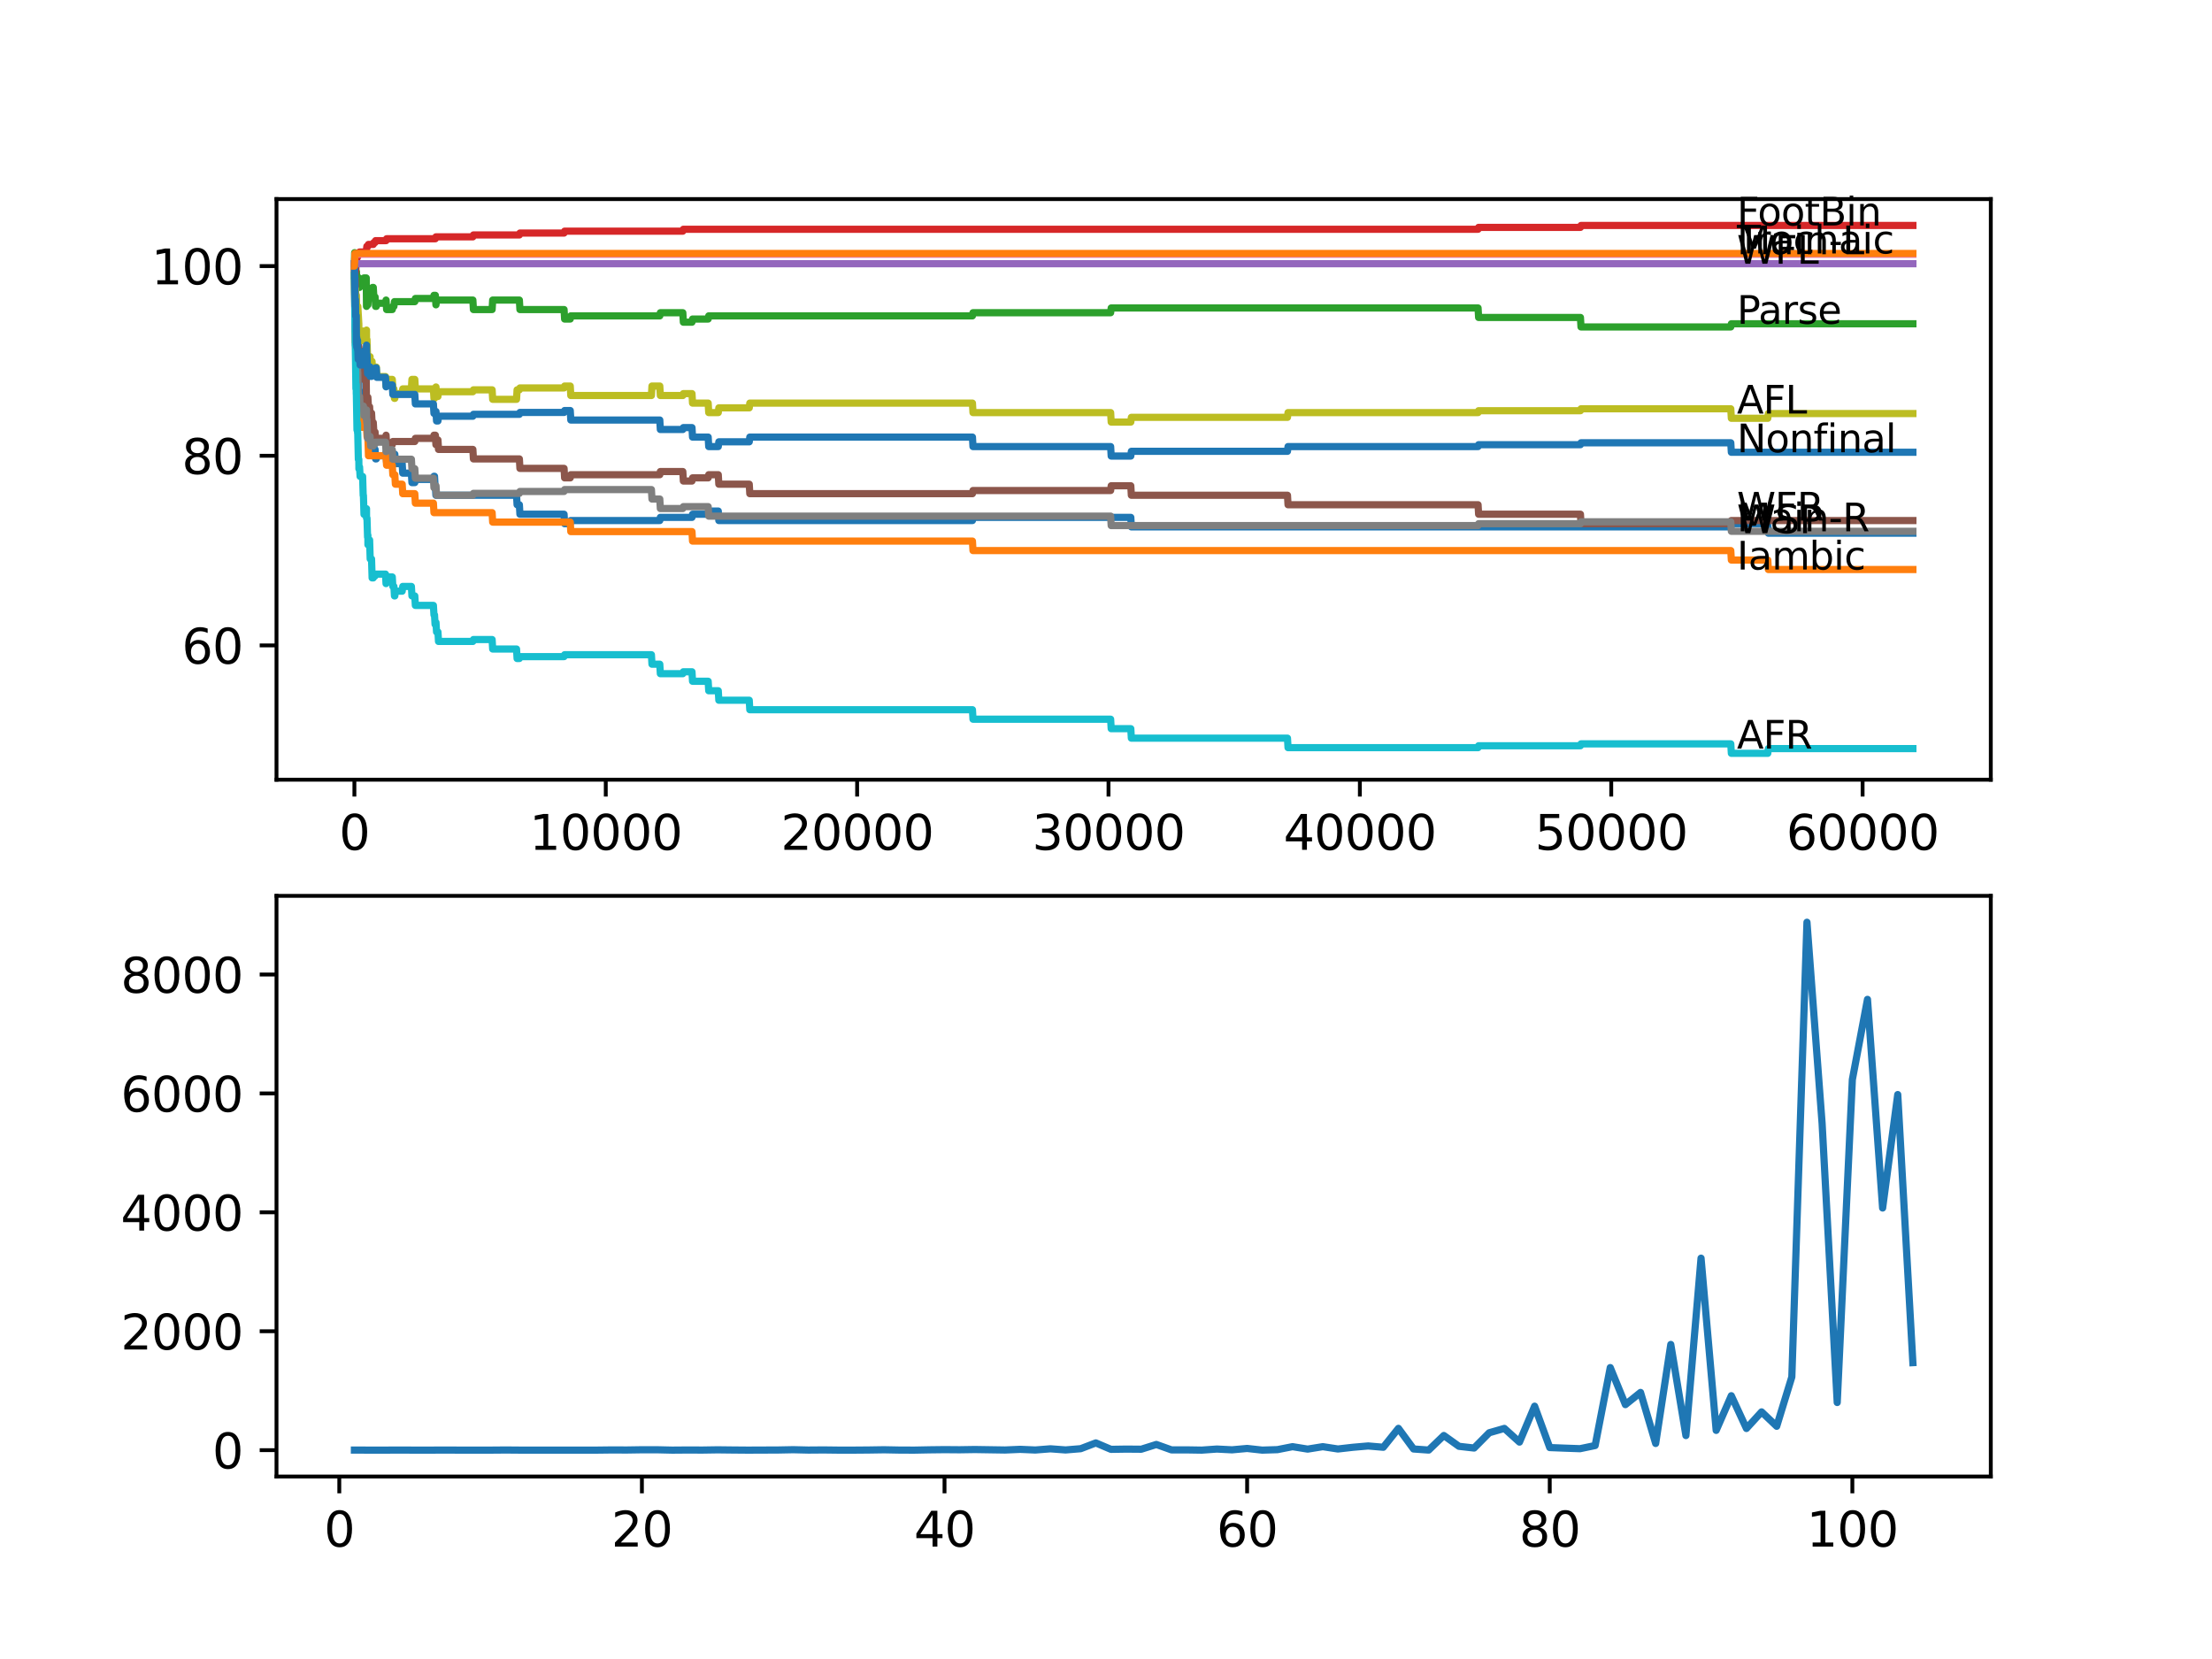 <?xml version="1.0" encoding="utf-8" standalone="no"?>
<!DOCTYPE svg PUBLIC "-//W3C//DTD SVG 1.1//EN"
  "http://www.w3.org/Graphics/SVG/1.1/DTD/svg11.dtd">
<svg xmlns:xlink="http://www.w3.org/1999/xlink" width="460.8pt" height="345.6pt" viewBox="0 0 460.8 345.6" xmlns="http://www.w3.org/2000/svg" version="1.1">
 <defs>
  <style type="text/css">*{stroke-linejoin: round; stroke-linecap: butt}</style>
 </defs>
 <g id="figure_1">
  <g id="patch_1">
   <path d="M 0 345.6 
L 460.8 345.6 
L 460.8 0 
L 0 0 
z
" style="fill: #ffffff"/>
  </g>
  <g id="axes_1">
   <g id="patch_2">
    <path d="M 57.6 162.432 
L 414.72 162.432 
L 414.72 41.472 
L 57.6 41.472 
z
" style="fill: #ffffff"/>
   </g>
   <g id="matplotlib.axis_1">
    <g id="xtick_1">
     <g id="line2d_1">
      <defs>
       <path id="mb328915c5d" d="M 0 0 
L 0 3.5 
" style="stroke: #000000; stroke-width: 0.8"/>
      </defs>
      <g>
       <use xlink:href="#mb328915c5d" x="73.827" y="162.432" style="stroke: #000000; stroke-width: 0.8"/>
      </g>
     </g>
     <g id="text_1">
      <!-- 0 -->
      <g transform="translate(70.646 177.03)scale(0.1 -0.1)">
       <defs>
        <path id="DejaVuSans-30" d="M 2034 4250 
Q 1547 4250 1301 3770 
Q 1056 3291 1056 2328 
Q 1056 1369 1301 889 
Q 1547 409 2034 409 
Q 2525 409 2770 889 
Q 3016 1369 3016 2328 
Q 3016 3291 2770 3770 
Q 2525 4250 2034 4250 
z
M 2034 4750 
Q 2819 4750 3233 4129 
Q 3647 3509 3647 2328 
Q 3647 1150 3233 529 
Q 2819 -91 2034 -91 
Q 1250 -91 836 529 
Q 422 1150 422 2328 
Q 422 3509 836 4129 
Q 1250 4750 2034 4750 
z
" transform="scale(0.016)"/>
       </defs>
       <use xlink:href="#DejaVuSans-30"/>
      </g>
     </g>
    </g>
    <g id="xtick_2">
     <g id="line2d_2">
      <g>
       <use xlink:href="#mb328915c5d" x="126.192" y="162.432" style="stroke: #000000; stroke-width: 0.8"/>
      </g>
     </g>
     <g id="text_2">
      <!-- 10000 -->
      <g transform="translate(110.286 177.03)scale(0.1 -0.1)">
       <defs>
        <path id="DejaVuSans-31" d="M 794 531 
L 1825 531 
L 1825 4091 
L 703 3866 
L 703 4441 
L 1819 4666 
L 2450 4666 
L 2450 531 
L 3481 531 
L 3481 0 
L 794 0 
L 794 531 
z
" transform="scale(0.016)"/>
       </defs>
       <use xlink:href="#DejaVuSans-31"/>
       <use xlink:href="#DejaVuSans-30" x="63.623"/>
       <use xlink:href="#DejaVuSans-30" x="127.246"/>
       <use xlink:href="#DejaVuSans-30" x="190.869"/>
       <use xlink:href="#DejaVuSans-30" x="254.492"/>
      </g>
     </g>
    </g>
    <g id="xtick_3">
     <g id="line2d_3">
      <g>
       <use xlink:href="#mb328915c5d" x="178.556" y="162.432" style="stroke: #000000; stroke-width: 0.8"/>
      </g>
     </g>
     <g id="text_3">
      <!-- 20000 -->
      <g transform="translate(162.65 177.03)scale(0.1 -0.1)">
       <defs>
        <path id="DejaVuSans-32" d="M 1228 531 
L 3431 531 
L 3431 0 
L 469 0 
L 469 531 
Q 828 903 1448 1529 
Q 2069 2156 2228 2338 
Q 2531 2678 2651 2914 
Q 2772 3150 2772 3378 
Q 2772 3750 2511 3984 
Q 2250 4219 1831 4219 
Q 1534 4219 1204 4116 
Q 875 4013 500 3803 
L 500 4441 
Q 881 4594 1212 4672 
Q 1544 4750 1819 4750 
Q 2544 4750 2975 4387 
Q 3406 4025 3406 3419 
Q 3406 3131 3298 2873 
Q 3191 2616 2906 2266 
Q 2828 2175 2409 1742 
Q 1991 1309 1228 531 
z
" transform="scale(0.016)"/>
       </defs>
       <use xlink:href="#DejaVuSans-32"/>
       <use xlink:href="#DejaVuSans-30" x="63.623"/>
       <use xlink:href="#DejaVuSans-30" x="127.246"/>
       <use xlink:href="#DejaVuSans-30" x="190.869"/>
       <use xlink:href="#DejaVuSans-30" x="254.492"/>
      </g>
     </g>
    </g>
    <g id="xtick_4">
     <g id="line2d_4">
      <g>
       <use xlink:href="#mb328915c5d" x="230.921" y="162.432" style="stroke: #000000; stroke-width: 0.8"/>
      </g>
     </g>
     <g id="text_4">
      <!-- 30000 -->
      <g transform="translate(215.015 177.03)scale(0.1 -0.1)">
       <defs>
        <path id="DejaVuSans-33" d="M 2597 2516 
Q 3050 2419 3304 2112 
Q 3559 1806 3559 1356 
Q 3559 666 3084 287 
Q 2609 -91 1734 -91 
Q 1441 -91 1130 -33 
Q 819 25 488 141 
L 488 750 
Q 750 597 1062 519 
Q 1375 441 1716 441 
Q 2309 441 2620 675 
Q 2931 909 2931 1356 
Q 2931 1769 2642 2001 
Q 2353 2234 1838 2234 
L 1294 2234 
L 1294 2753 
L 1863 2753 
Q 2328 2753 2575 2939 
Q 2822 3125 2822 3475 
Q 2822 3834 2567 4026 
Q 2313 4219 1838 4219 
Q 1578 4219 1281 4162 
Q 984 4106 628 3988 
L 628 4550 
Q 988 4650 1302 4700 
Q 1616 4750 1894 4750 
Q 2613 4750 3031 4423 
Q 3450 4097 3450 3541 
Q 3450 3153 3228 2886 
Q 3006 2619 2597 2516 
z
" transform="scale(0.016)"/>
       </defs>
       <use xlink:href="#DejaVuSans-33"/>
       <use xlink:href="#DejaVuSans-30" x="63.623"/>
       <use xlink:href="#DejaVuSans-30" x="127.246"/>
       <use xlink:href="#DejaVuSans-30" x="190.869"/>
       <use xlink:href="#DejaVuSans-30" x="254.492"/>
      </g>
     </g>
    </g>
    <g id="xtick_5">
     <g id="line2d_5">
      <g>
       <use xlink:href="#mb328915c5d" x="283.285" y="162.432" style="stroke: #000000; stroke-width: 0.8"/>
      </g>
     </g>
     <g id="text_5">
      <!-- 40000 -->
      <g transform="translate(267.379 177.03)scale(0.1 -0.1)">
       <defs>
        <path id="DejaVuSans-34" d="M 2419 4116 
L 825 1625 
L 2419 1625 
L 2419 4116 
z
M 2253 4666 
L 3047 4666 
L 3047 1625 
L 3713 1625 
L 3713 1100 
L 3047 1100 
L 3047 0 
L 2419 0 
L 2419 1100 
L 313 1100 
L 313 1709 
L 2253 4666 
z
" transform="scale(0.016)"/>
       </defs>
       <use xlink:href="#DejaVuSans-34"/>
       <use xlink:href="#DejaVuSans-30" x="63.623"/>
       <use xlink:href="#DejaVuSans-30" x="127.246"/>
       <use xlink:href="#DejaVuSans-30" x="190.869"/>
       <use xlink:href="#DejaVuSans-30" x="254.492"/>
      </g>
     </g>
    </g>
    <g id="xtick_6">
     <g id="line2d_6">
      <g>
       <use xlink:href="#mb328915c5d" x="335.65" y="162.432" style="stroke: #000000; stroke-width: 0.8"/>
      </g>
     </g>
     <g id="text_6">
      <!-- 50000 -->
      <g transform="translate(319.744 177.03)scale(0.1 -0.1)">
       <defs>
        <path id="DejaVuSans-35" d="M 691 4666 
L 3169 4666 
L 3169 4134 
L 1269 4134 
L 1269 2991 
Q 1406 3038 1543 3061 
Q 1681 3084 1819 3084 
Q 2600 3084 3056 2656 
Q 3513 2228 3513 1497 
Q 3513 744 3044 326 
Q 2575 -91 1722 -91 
Q 1428 -91 1123 -41 
Q 819 9 494 109 
L 494 744 
Q 775 591 1075 516 
Q 1375 441 1709 441 
Q 2250 441 2565 725 
Q 2881 1009 2881 1497 
Q 2881 1984 2565 2268 
Q 2250 2553 1709 2553 
Q 1456 2553 1204 2497 
Q 953 2441 691 2322 
L 691 4666 
z
" transform="scale(0.016)"/>
       </defs>
       <use xlink:href="#DejaVuSans-35"/>
       <use xlink:href="#DejaVuSans-30" x="63.623"/>
       <use xlink:href="#DejaVuSans-30" x="127.246"/>
       <use xlink:href="#DejaVuSans-30" x="190.869"/>
       <use xlink:href="#DejaVuSans-30" x="254.492"/>
      </g>
     </g>
    </g>
    <g id="xtick_7">
     <g id="line2d_7">
      <g>
       <use xlink:href="#mb328915c5d" x="388.014" y="162.432" style="stroke: #000000; stroke-width: 0.8"/>
      </g>
     </g>
     <g id="text_7">
      <!-- 60000 -->
      <g transform="translate(372.108 177.03)scale(0.1 -0.1)">
       <defs>
        <path id="DejaVuSans-36" d="M 2113 2584 
Q 1688 2584 1439 2293 
Q 1191 2003 1191 1497 
Q 1191 994 1439 701 
Q 1688 409 2113 409 
Q 2538 409 2786 701 
Q 3034 994 3034 1497 
Q 3034 2003 2786 2293 
Q 2538 2584 2113 2584 
z
M 3366 4563 
L 3366 3988 
Q 3128 4100 2886 4159 
Q 2644 4219 2406 4219 
Q 1781 4219 1451 3797 
Q 1122 3375 1075 2522 
Q 1259 2794 1537 2939 
Q 1816 3084 2150 3084 
Q 2853 3084 3261 2657 
Q 3669 2231 3669 1497 
Q 3669 778 3244 343 
Q 2819 -91 2113 -91 
Q 1303 -91 875 529 
Q 447 1150 447 2328 
Q 447 3434 972 4092 
Q 1497 4750 2381 4750 
Q 2619 4750 2861 4703 
Q 3103 4656 3366 4563 
z
" transform="scale(0.016)"/>
       </defs>
       <use xlink:href="#DejaVuSans-36"/>
       <use xlink:href="#DejaVuSans-30" x="63.623"/>
       <use xlink:href="#DejaVuSans-30" x="127.246"/>
       <use xlink:href="#DejaVuSans-30" x="190.869"/>
       <use xlink:href="#DejaVuSans-30" x="254.492"/>
      </g>
     </g>
    </g>
   </g>
   <g id="matplotlib.axis_2">
    <g id="ytick_1">
     <g id="line2d_8">
      <defs>
       <path id="m4d64b0d146" d="M 0 0 
L -3.5 0 
" style="stroke: #000000; stroke-width: 0.8"/>
      </defs>
      <g>
       <use xlink:href="#m4d64b0d146" x="57.6" y="134.447" style="stroke: #000000; stroke-width: 0.8"/>
      </g>
     </g>
     <g id="text_8">
      <!-- 60 -->
      <g transform="translate(37.875 138.246)scale(0.1 -0.1)">
       <use xlink:href="#DejaVuSans-36"/>
       <use xlink:href="#DejaVuSans-30" x="63.623"/>
      </g>
     </g>
    </g>
    <g id="ytick_2">
     <g id="line2d_9">
      <g>
       <use xlink:href="#m4d64b0d146" x="57.6" y="94.939" style="stroke: #000000; stroke-width: 0.8"/>
      </g>
     </g>
     <g id="text_9">
      <!-- 80 -->
      <g transform="translate(37.875 98.739)scale(0.1 -0.1)">
       <defs>
        <path id="DejaVuSans-38" d="M 2034 2216 
Q 1584 2216 1326 1975 
Q 1069 1734 1069 1313 
Q 1069 891 1326 650 
Q 1584 409 2034 409 
Q 2484 409 2743 651 
Q 3003 894 3003 1313 
Q 3003 1734 2745 1975 
Q 2488 2216 2034 2216 
z
M 1403 2484 
Q 997 2584 770 2862 
Q 544 3141 544 3541 
Q 544 4100 942 4425 
Q 1341 4750 2034 4750 
Q 2731 4750 3128 4425 
Q 3525 4100 3525 3541 
Q 3525 3141 3298 2862 
Q 3072 2584 2669 2484 
Q 3125 2378 3379 2068 
Q 3634 1759 3634 1313 
Q 3634 634 3220 271 
Q 2806 -91 2034 -91 
Q 1263 -91 848 271 
Q 434 634 434 1313 
Q 434 1759 690 2068 
Q 947 2378 1403 2484 
z
M 1172 3481 
Q 1172 3119 1398 2916 
Q 1625 2713 2034 2713 
Q 2441 2713 2670 2916 
Q 2900 3119 2900 3481 
Q 2900 3844 2670 4047 
Q 2441 4250 2034 4250 
Q 1625 4250 1398 4047 
Q 1172 3844 1172 3481 
z
" transform="scale(0.016)"/>
       </defs>
       <use xlink:href="#DejaVuSans-38"/>
       <use xlink:href="#DejaVuSans-30" x="63.623"/>
      </g>
     </g>
    </g>
    <g id="ytick_3">
     <g id="line2d_10">
      <g>
       <use xlink:href="#m4d64b0d146" x="57.6" y="55.431" style="stroke: #000000; stroke-width: 0.8"/>
      </g>
     </g>
     <g id="text_10">
      <!-- 100 -->
      <g transform="translate(31.512 59.231)scale(0.1 -0.1)">
       <use xlink:href="#DejaVuSans-31"/>
       <use xlink:href="#DejaVuSans-30" x="63.623"/>
       <use xlink:href="#DejaVuSans-30" x="127.246"/>
      </g>
     </g>
    </g>
   </g>
   <g id="line2d_11">
    <path d="M 73.833 55.431 
L 73.843 55.431 
L 73.99 69.095 
L 74.074 69.095 
L 74.147 72.387 
L 74.189 71.893 
L 74.205 71.893 
L 74.33 78.478 
L 74.393 78.478 
L 74.487 80.453 
L 74.503 79.795 
L 74.613 79.795 
L 74.629 81.77 
L 74.723 80.782 
L 74.749 80.782 
L 74.77 79.795 
L 74.775 81.77 
L 74.854 81.77 
L 75.54 81.77 
L 75.66 85.721 
L 75.707 85.721 
L 75.791 84.733 
L 75.796 86.709 
L 75.812 86.709 
L 76.32 86.709 
L 76.351 88.684 
L 76.43 88.025 
L 76.482 88.025 
L 76.598 87.367 
L 76.687 87.367 
L 76.802 89.342 
L 76.996 89.342 
L 77.09 91.318 
L 77.106 90.659 
L 77.399 90.659 
L 77.503 92.635 
L 77.509 91.647 
L 77.76 91.647 
L 77.875 93.622 
L 78.132 93.622 
L 78.247 95.598 
L 78.388 95.598 
L 78.504 94.939 
L 80.31 94.939 
L 80.415 94.281 
L 80.53 96.256 
L 81.719 96.256 
L 81.834 95.598 
L 82.059 95.598 
L 82.174 94.61 
L 82.248 94.61 
L 82.363 96.586 
L 83.782 96.586 
L 83.897 98.561 
L 85.699 98.561 
L 85.814 100.536 
L 86.411 100.536 
L 86.526 99.878 
L 90.286 99.878 
L 90.401 99.219 
L 90.516 99.219 
L 90.631 101.195 
L 90.694 101.195 
L 90.809 103.17 
L 107.603 103.17 
L 107.718 105.146 
L 108.194 105.146 
L 108.31 107.121 
L 117.505 107.121 
L 117.62 109.096 
L 118.793 109.096 
L 118.908 108.438 
L 137.445 108.438 
L 137.56 107.779 
L 144.153 107.779 
L 144.268 107.121 
L 147.525 107.121 
L 147.64 106.462 
L 149.63 106.462 
L 149.746 108.438 
L 202.576 108.438 
L 202.691 107.779 
L 235.566 107.779 
L 235.681 109.755 
L 360.554 109.755 
L 360.67 109.096 
L 368.262 109.096 
L 368.378 111.072 
L 398.487 111.072 
L 398.487 111.072 
" clip-path="url(#p0a5c334f5a)" style="fill: none; stroke: #1f77b4; stroke-width: 1.5; stroke-linecap: square"/>
   </g>
   <g id="line2d_12">
    <path d="M 73.833 55.431 
L 73.838 55.431 
L 73.99 71.235 
L 74.058 71.235 
L 74.178 75.185 
L 74.236 75.185 
L 74.367 83.087 
L 74.393 83.087 
L 74.508 85.062 
L 74.54 85.062 
L 74.655 87.038 
L 74.901 87.038 
L 75.016 89.013 
L 76.351 89.013 
L 76.467 90.989 
L 76.639 90.989 
L 76.76 94.939 
L 80.415 94.939 
L 80.53 96.915 
L 81.719 96.915 
L 81.834 98.89 
L 82.248 98.89 
L 82.363 100.866 
L 83.782 100.866 
L 83.897 102.841 
L 86.411 102.841 
L 86.526 104.816 
L 90.286 104.816 
L 90.401 106.792 
L 102.518 106.792 
L 102.633 108.767 
L 118.793 108.767 
L 118.908 110.743 
L 144.153 110.743 
L 144.268 112.718 
L 202.576 112.718 
L 202.691 114.693 
L 360.554 114.693 
L 360.67 116.669 
L 368.262 116.669 
L 368.378 118.644 
L 398.487 118.644 
L 398.487 118.644 
" clip-path="url(#p0a5c334f5a)" style="fill: none; stroke: #ff7f0e; stroke-width: 1.5; stroke-linecap: square"/>
   </g>
   <g id="line2d_13">
    <path d="M 73.833 54.938 
L 73.838 54.938 
L 73.88 52.633 
L 73.932 55.267 
L 73.953 53.621 
L 74.053 53.621 
L 74.168 56.913 
L 74.205 56.913 
L 74.236 58.888 
L 74.252 56.584 
L 74.314 58.559 
L 74.43 57.571 
L 74.487 59.547 
L 74.54 58.888 
L 74.613 57.901 
L 74.618 59.876 
L 74.65 58.888 
L 74.749 58.888 
L 74.77 57.901 
L 74.775 59.876 
L 74.854 59.876 
L 74.901 59.876 
L 75.016 58.888 
L 75.707 58.888 
L 75.823 57.901 
L 76.294 57.901 
L 76.351 63.827 
L 76.414 63.168 
L 76.451 63.168 
L 76.566 61.522 
L 76.634 61.522 
L 76.639 63.498 
L 76.744 61.522 
L 77.09 61.522 
L 77.205 60.864 
L 77.503 60.864 
L 77.619 59.876 
L 77.76 59.876 
L 77.875 61.851 
L 78.132 61.851 
L 78.247 63.827 
L 78.388 63.827 
L 78.504 63.168 
L 80.31 63.168 
L 80.425 62.51 
L 80.541 64.485 
L 81.719 64.485 
L 81.834 63.827 
L 82.059 63.827 
L 82.174 62.839 
L 86.411 62.839 
L 86.526 62.181 
L 90.286 62.181 
L 90.401 61.522 
L 90.694 61.522 
L 90.809 63.498 
L 90.825 63.498 
L 90.94 62.51 
L 98.507 62.51 
L 98.622 64.485 
L 102.518 64.485 
L 102.633 62.51 
L 108.194 62.51 
L 108.31 64.485 
L 117.505 64.485 
L 117.62 66.461 
L 118.793 66.461 
L 118.908 65.802 
L 137.445 65.802 
L 137.56 65.144 
L 142.242 65.144 
L 142.357 67.119 
L 144.153 67.119 
L 144.268 66.461 
L 147.525 66.461 
L 147.64 65.802 
L 202.576 65.802 
L 202.691 65.144 
L 231.366 65.144 
L 231.481 64.156 
L 307.907 64.156 
L 308.022 66.132 
L 329.235 66.132 
L 329.35 68.107 
L 360.554 68.107 
L 360.67 67.448 
L 398.487 67.448 
L 398.487 67.448 
" clip-path="url(#p0a5c334f5a)" style="fill: none; stroke: #2ca02c; stroke-width: 1.5; stroke-linecap: square"/>
   </g>
   <g id="line2d_14">
    <path d="M 73.833 57.407 
L 73.927 57.407 
L 74.047 56.518 
L 74.053 56.518 
L 74.189 54.477 
L 74.205 54.477 
L 74.325 53.687 
L 74.43 53.687 
L 74.545 53.291 
L 74.613 53.291 
L 74.728 52.896 
L 74.77 52.896 
L 74.885 52.501 
L 76.294 52.501 
L 76.42 51.316 
L 76.634 51.316 
L 76.749 50.921 
L 77.76 50.921 
L 77.875 50.526 
L 78.132 50.526 
L 78.247 50.131 
L 80.425 50.131 
L 80.541 49.736 
L 90.694 49.736 
L 90.809 49.341 
L 98.507 49.341 
L 98.622 48.946 
L 108.194 48.946 
L 108.31 48.55 
L 117.505 48.55 
L 117.62 48.155 
L 142.242 48.155 
L 142.357 47.76 
L 307.907 47.76 
L 308.022 47.365 
L 329.235 47.365 
L 329.35 46.97 
L 398.487 46.97 
L 398.487 46.97 
" clip-path="url(#p0a5c334f5a)" style="fill: none; stroke: #d62728; stroke-width: 1.5; stroke-linecap: square"/>
   </g>
   <g id="line2d_15">
    <path d="M 73.833 54.938 
L 398.487 54.938 
L 398.487 54.938 
" clip-path="url(#p0a5c334f5a)" style="fill: none; stroke: #9467bd; stroke-width: 1.5; stroke-linecap: square"/>
   </g>
   <g id="line2d_16">
    <path d="M 73.833 57.407 
L 73.859 57.407 
L 73.88 56.09 
L 73.932 58.724 
L 73.964 58.065 
L 74.016 58.065 
L 74.084 63.004 
L 74.131 62.345 
L 74.163 61.358 
L 74.21 65.308 
L 74.215 65.308 
L 74.314 68.93 
L 74.252 64.979 
L 74.33 67.942 
L 74.346 67.942 
L 74.466 71.893 
L 74.487 71.893 
L 74.608 70.247 
L 74.613 70.247 
L 74.728 72.222 
L 74.77 72.222 
L 74.885 74.198 
L 74.901 74.198 
L 75.016 73.21 
L 75.54 73.21 
L 75.66 77.161 
L 75.791 77.161 
L 75.906 79.136 
L 76.294 79.136 
L 76.351 85.062 
L 76.414 84.404 
L 76.451 84.404 
L 76.566 82.758 
L 76.634 82.758 
L 76.749 84.733 
L 76.996 84.733 
L 77.09 86.709 
L 77.106 86.05 
L 77.399 86.05 
L 77.514 88.025 
L 77.76 88.025 
L 77.875 90.001 
L 78.132 90.001 
L 78.247 91.976 
L 78.388 91.976 
L 78.504 91.318 
L 80.31 91.318 
L 80.425 90.659 
L 80.541 92.635 
L 81.719 92.635 
L 81.834 91.976 
L 86.411 91.976 
L 86.526 91.318 
L 90.286 91.318 
L 90.401 90.659 
L 90.694 90.659 
L 90.809 92.635 
L 90.825 92.635 
L 90.94 91.647 
L 91.233 91.647 
L 91.349 93.622 
L 98.507 93.622 
L 98.622 95.598 
L 108.194 95.598 
L 108.31 97.573 
L 117.505 97.573 
L 117.62 99.549 
L 118.793 99.549 
L 118.908 98.89 
L 137.445 98.89 
L 137.56 98.232 
L 142.242 98.232 
L 142.357 100.207 
L 144.153 100.207 
L 144.268 99.549 
L 147.525 99.549 
L 147.64 98.89 
L 149.63 98.89 
L 149.746 100.866 
L 156.082 100.866 
L 156.197 102.841 
L 202.576 102.841 
L 202.691 102.182 
L 231.366 102.182 
L 231.481 101.195 
L 235.566 101.195 
L 235.681 103.17 
L 268.204 103.17 
L 268.32 105.146 
L 307.907 105.146 
L 308.022 107.121 
L 329.235 107.121 
L 329.35 109.096 
L 360.554 109.096 
L 360.67 108.438 
L 398.487 108.438 
L 398.487 108.438 
" clip-path="url(#p0a5c334f5a)" style="fill: none; stroke: #8c564b; stroke-width: 1.5; stroke-linecap: square"/>
   </g>
   <g id="line2d_17">
    <path d="M 73.833 54.938 
L 73.848 54.938 
L 73.964 52.962 
L 398.487 52.962 
L 398.487 52.962 
" clip-path="url(#p0a5c334f5a)" style="fill: none; stroke: #e377c2; stroke-width: 1.5; stroke-linecap: square"/>
   </g>
   <g id="line2d_18">
    <path d="M 73.833 57.407 
L 73.848 57.407 
L 73.964 68.206 
L 73.985 67.712 
L 74.053 67.712 
L 74.084 67.317 
L 74.089 69.292 
L 74.115 69.292 
L 74.147 73.243 
L 74.231 72.354 
L 74.246 72.354 
L 74.309 76.305 
L 74.367 75.91 
L 74.43 75.91 
L 74.487 75.515 
L 74.493 77.49 
L 74.519 77.49 
L 74.524 77.49 
L 74.65 83.021 
L 74.77 83.021 
L 74.885 82.626 
L 74.901 82.626 
L 75.016 84.601 
L 75.707 84.601 
L 75.823 86.577 
L 76.294 86.577 
L 76.351 85.392 
L 76.357 87.367 
L 76.393 87.367 
L 76.451 87.367 
L 76.571 91.318 
L 76.634 91.318 
L 76.749 90.923 
L 77.09 90.923 
L 77.205 92.898 
L 77.76 92.898 
L 77.875 92.503 
L 78.132 92.503 
L 78.247 92.108 
L 80.31 92.108 
L 80.425 94.083 
L 80.541 93.688 
L 81.719 93.688 
L 81.834 95.664 
L 85.699 95.664 
L 85.814 97.639 
L 86.411 97.639 
L 86.526 99.614 
L 90.286 99.614 
L 90.401 101.59 
L 90.694 101.59 
L 90.809 101.195 
L 90.825 101.195 
L 90.94 103.17 
L 98.507 103.17 
L 98.622 102.775 
L 108.194 102.775 
L 108.31 102.38 
L 117.505 102.38 
L 117.62 101.985 
L 135.701 101.985 
L 135.817 103.96 
L 137.445 103.96 
L 137.56 105.936 
L 142.242 105.936 
L 142.357 105.541 
L 147.525 105.541 
L 147.64 107.516 
L 231.366 107.516 
L 231.481 109.491 
L 307.907 109.491 
L 308.022 109.096 
L 329.235 109.096 
L 329.35 108.701 
L 360.554 108.701 
L 360.67 110.677 
L 398.487 110.677 
L 398.487 110.677 
" clip-path="url(#p0a5c334f5a)" style="fill: none; stroke: #7f7f7f; stroke-width: 1.5; stroke-linecap: square"/>
   </g>
   <g id="line2d_19">
    <path d="M 73.833 57.407 
L 73.838 57.407 
L 73.943 62.609 
L 73.958 61.621 
L 73.964 61.621 
L 73.979 63.596 
L 74.058 60.238 
L 74.074 62.214 
L 74.147 61.72 
L 74.089 63.695 
L 74.173 63.037 
L 74.205 63.037 
L 74.236 61.654 
L 74.252 67.58 
L 74.262 67.58 
L 74.314 64.222 
L 74.377 65.21 
L 74.393 65.21 
L 74.487 63.827 
L 74.493 65.802 
L 74.498 65.802 
L 74.524 65.802 
L 74.54 63.827 
L 74.629 65.407 
L 74.744 67.383 
L 74.749 67.383 
L 74.77 69.358 
L 74.864 68.963 
L 74.901 68.963 
L 75.016 70.938 
L 75.54 70.938 
L 75.66 68.963 
L 75.707 68.963 
L 75.791 70.938 
L 75.817 69.951 
L 76.294 69.951 
L 76.351 68.765 
L 76.357 70.741 
L 76.393 70.741 
L 76.451 70.741 
L 76.571 74.692 
L 76.634 74.692 
L 76.639 74.296 
L 76.645 76.272 
L 76.734 75.284 
L 76.996 75.284 
L 77.09 74.296 
L 77.095 76.272 
L 77.1 76.272 
L 77.399 76.272 
L 77.503 75.284 
L 77.619 77.26 
L 77.76 77.26 
L 77.875 76.864 
L 78.132 76.864 
L 78.247 76.469 
L 78.388 76.469 
L 78.504 78.445 
L 80.31 78.445 
L 80.415 80.42 
L 80.42 79.433 
L 80.425 79.433 
L 80.541 79.037 
L 81.719 79.037 
L 81.834 81.013 
L 82.059 81.013 
L 82.174 82.988 
L 82.248 82.988 
L 82.363 82.001 
L 83.782 82.001 
L 83.897 81.013 
L 85.699 81.013 
L 85.814 79.037 
L 86.411 79.037 
L 86.526 81.013 
L 90.286 81.013 
L 90.401 82.988 
L 90.516 82.988 
L 90.631 81.013 
L 90.694 81.013 
L 90.809 80.618 
L 90.825 80.618 
L 90.94 82.593 
L 91.233 82.593 
L 91.349 81.605 
L 98.507 81.605 
L 98.622 81.21 
L 102.518 81.21 
L 102.633 83.186 
L 107.603 83.186 
L 107.718 81.21 
L 108.194 81.21 
L 108.31 80.815 
L 117.505 80.815 
L 117.62 80.42 
L 118.793 80.42 
L 118.908 82.396 
L 135.701 82.396 
L 135.817 80.42 
L 137.445 80.42 
L 137.56 82.396 
L 142.242 82.396 
L 142.357 82.001 
L 144.153 82.001 
L 144.268 83.976 
L 147.525 83.976 
L 147.64 85.951 
L 149.63 85.951 
L 149.746 84.964 
L 156.082 84.964 
L 156.197 83.976 
L 202.576 83.976 
L 202.691 85.951 
L 231.366 85.951 
L 231.481 87.927 
L 235.566 87.927 
L 235.681 86.939 
L 268.204 86.939 
L 268.32 85.951 
L 307.907 85.951 
L 308.022 85.556 
L 329.235 85.556 
L 329.35 85.161 
L 360.554 85.161 
L 360.67 87.137 
L 368.262 87.137 
L 368.378 86.149 
L 398.487 86.149 
L 398.487 86.149 
" clip-path="url(#p0a5c334f5a)" style="fill: none; stroke: #bcbd22; stroke-width: 1.5; stroke-linecap: square"/>
   </g>
   <g id="line2d_20">
    <path d="M 73.833 57.407 
L 73.838 57.407 
L 73.985 71.992 
L 74.016 71.992 
L 74.147 80.98 
L 74.215 80.091 
L 74.22 82.066 
L 74.236 82.066 
L 74.367 89.573 
L 74.393 89.573 
L 74.487 88.19 
L 74.493 90.165 
L 74.498 90.165 
L 74.524 90.165 
L 74.65 95.697 
L 74.749 95.697 
L 74.77 97.672 
L 74.864 97.277 
L 74.901 97.277 
L 75.016 99.252 
L 75.54 99.252 
L 75.66 103.203 
L 75.707 103.203 
L 75.828 107.154 
L 76.294 107.154 
L 76.351 105.969 
L 76.357 107.944 
L 76.393 107.944 
L 76.451 107.944 
L 76.571 111.895 
L 76.634 111.895 
L 76.639 111.5 
L 76.645 113.475 
L 76.734 112.487 
L 76.996 112.487 
L 77.116 116.438 
L 77.399 116.438 
L 77.519 120.389 
L 77.76 120.389 
L 77.875 119.994 
L 78.132 119.994 
L 78.247 119.599 
L 80.31 119.599 
L 80.415 121.574 
L 80.42 120.587 
L 80.425 120.587 
L 80.541 120.191 
L 81.719 120.191 
L 81.834 122.167 
L 82.059 122.167 
L 82.174 124.142 
L 82.248 124.142 
L 82.363 123.155 
L 83.782 123.155 
L 83.897 122.167 
L 85.699 122.167 
L 85.814 124.142 
L 86.411 124.142 
L 86.526 126.118 
L 90.286 126.118 
L 90.401 128.093 
L 90.516 128.093 
L 90.631 130.068 
L 90.694 130.068 
L 90.809 129.673 
L 90.825 129.673 
L 90.94 131.649 
L 91.233 131.649 
L 91.349 133.624 
L 98.507 133.624 
L 98.622 133.229 
L 102.518 133.229 
L 102.633 135.204 
L 107.603 135.204 
L 107.718 137.18 
L 108.194 137.18 
L 108.31 136.785 
L 117.505 136.785 
L 117.62 136.39 
L 135.701 136.39 
L 135.817 138.365 
L 137.445 138.365 
L 137.56 140.341 
L 142.242 140.341 
L 142.357 139.945 
L 144.153 139.945 
L 144.268 141.921 
L 147.525 141.921 
L 147.64 143.896 
L 149.63 143.896 
L 149.746 145.872 
L 156.082 145.872 
L 156.197 147.847 
L 202.576 147.847 
L 202.691 149.822 
L 231.366 149.822 
L 231.481 151.798 
L 235.566 151.798 
L 235.681 153.773 
L 268.204 153.773 
L 268.32 155.749 
L 307.907 155.749 
L 308.022 155.354 
L 329.235 155.354 
L 329.35 154.958 
L 360.554 154.958 
L 360.67 156.934 
L 368.262 156.934 
L 368.378 155.946 
L 398.487 155.946 
L 398.487 155.946 
" clip-path="url(#p0a5c334f5a)" style="fill: none; stroke: #17becf; stroke-width: 1.5; stroke-linecap: square"/>
   </g>
   <g id="line2d_21">
    <path d="M 73.833 54.938 
L 73.859 54.938 
L 73.99 63.761 
L 74.016 63.761 
L 74.058 62.378 
L 74.089 65.835 
L 74.115 65.835 
L 74.131 65.835 
L 74.22 65.769 
L 74.257 71.696 
L 74.299 71.696 
L 74.314 70.313 
L 74.32 72.288 
L 74.409 71.3 
L 74.43 71.3 
L 74.487 70.905 
L 74.493 72.881 
L 74.519 72.881 
L 74.54 72.881 
L 74.613 74.856 
L 74.655 74.461 
L 74.77 74.461 
L 74.885 74.066 
L 74.901 74.066 
L 75.016 76.041 
L 75.54 76.041 
L 75.66 74.066 
L 75.791 74.066 
L 75.906 73.078 
L 76.294 73.078 
L 76.351 71.893 
L 76.357 73.868 
L 76.393 73.868 
L 76.451 73.868 
L 76.571 77.819 
L 76.634 77.819 
L 76.749 77.424 
L 76.996 77.424 
L 77.09 76.436 
L 77.095 78.412 
L 77.1 78.412 
L 77.399 78.412 
L 77.514 77.424 
L 77.76 77.424 
L 77.875 77.029 
L 78.132 77.029 
L 78.247 76.634 
L 78.388 76.634 
L 78.504 78.609 
L 80.31 78.609 
L 80.425 80.585 
L 80.541 80.19 
L 81.719 80.19 
L 81.834 82.165 
L 86.411 82.165 
L 86.526 84.141 
L 90.286 84.141 
L 90.401 86.116 
L 90.694 86.116 
L 90.809 85.721 
L 90.825 85.721 
L 90.94 87.696 
L 91.233 87.696 
L 91.349 86.709 
L 98.507 86.709 
L 98.622 86.313 
L 108.194 86.313 
L 108.31 85.918 
L 117.505 85.918 
L 117.62 85.523 
L 118.793 85.523 
L 118.908 87.499 
L 137.445 87.499 
L 137.56 89.474 
L 142.242 89.474 
L 142.357 89.079 
L 144.153 89.079 
L 144.268 91.054 
L 147.525 91.054 
L 147.64 93.03 
L 149.63 93.03 
L 149.746 92.042 
L 156.082 92.042 
L 156.197 91.054 
L 202.576 91.054 
L 202.691 93.03 
L 231.366 93.03 
L 231.481 95.005 
L 235.566 95.005 
L 235.681 94.017 
L 268.204 94.017 
L 268.32 93.03 
L 307.907 93.03 
L 308.022 92.635 
L 329.235 92.635 
L 329.35 92.24 
L 360.554 92.24 
L 360.67 94.215 
L 398.487 94.215 
L 398.487 94.215 
" clip-path="url(#p0a5c334f5a)" style="fill: none; stroke: #1f77b4; stroke-width: 1.5; stroke-linecap: square"/>
   </g>
   <g id="line2d_22">
    <path d="M 73.833 55.431 
L 73.838 55.431 
L 73.958 52.798 
L 398.487 52.798 
L 398.487 52.798 
" clip-path="url(#p0a5c334f5a)" style="fill: none; stroke: #ff7f0e; stroke-width: 1.5; stroke-linecap: square"/>
   </g>
   <g id="patch_3">
    <path d="M 57.6 162.432 
L 57.6 41.472 
" style="fill: none; stroke: #000000; stroke-width: 0.8; stroke-linejoin: miter; stroke-linecap: square"/>
   </g>
   <g id="patch_4">
    <path d="M 414.72 162.432 
L 414.72 41.472 
" style="fill: none; stroke: #000000; stroke-width: 0.8; stroke-linejoin: miter; stroke-linecap: square"/>
   </g>
   <g id="patch_5">
    <path d="M 57.6 162.432 
L 414.72 162.432 
" style="fill: none; stroke: #000000; stroke-width: 0.8; stroke-linejoin: miter; stroke-linecap: square"/>
   </g>
   <g id="patch_6">
    <path d="M 57.6 41.472 
L 414.72 41.472 
" style="fill: none; stroke: #000000; stroke-width: 0.8; stroke-linejoin: miter; stroke-linecap: square"/>
   </g>
   <g id="text_11">
    <!-- WSP -->
    <g transform="translate(361.832 111.072)scale(0.08 -0.08)">
     <defs>
      <path id="DejaVuSans-57" d="M 213 4666 
L 850 4666 
L 1831 722 
L 2809 4666 
L 3519 4666 
L 4500 722 
L 5478 4666 
L 6119 4666 
L 4947 0 
L 4153 0 
L 3169 4050 
L 2175 0 
L 1381 0 
L 213 4666 
z
" transform="scale(0.016)"/>
      <path id="DejaVuSans-53" d="M 3425 4513 
L 3425 3897 
Q 3066 4069 2747 4153 
Q 2428 4238 2131 4238 
Q 1616 4238 1336 4038 
Q 1056 3838 1056 3469 
Q 1056 3159 1242 3001 
Q 1428 2844 1947 2747 
L 2328 2669 
Q 3034 2534 3370 2195 
Q 3706 1856 3706 1288 
Q 3706 609 3251 259 
Q 2797 -91 1919 -91 
Q 1588 -91 1214 -16 
Q 841 59 441 206 
L 441 856 
Q 825 641 1194 531 
Q 1563 422 1919 422 
Q 2459 422 2753 634 
Q 3047 847 3047 1241 
Q 3047 1584 2836 1778 
Q 2625 1972 2144 2069 
L 1759 2144 
Q 1053 2284 737 2584 
Q 422 2884 422 3419 
Q 422 4038 858 4394 
Q 1294 4750 2059 4750 
Q 2388 4750 2728 4690 
Q 3069 4631 3425 4513 
z
" transform="scale(0.016)"/>
      <path id="DejaVuSans-50" d="M 1259 4147 
L 1259 2394 
L 2053 2394 
Q 2494 2394 2734 2622 
Q 2975 2850 2975 3272 
Q 2975 3691 2734 3919 
Q 2494 4147 2053 4147 
L 1259 4147 
z
M 628 4666 
L 2053 4666 
Q 2838 4666 3239 4311 
Q 3641 3956 3641 3272 
Q 3641 2581 3239 2228 
Q 2838 1875 2053 1875 
L 1259 1875 
L 1259 0 
L 628 0 
L 628 4666 
z
" transform="scale(0.016)"/>
     </defs>
     <use xlink:href="#DejaVuSans-57"/>
     <use xlink:href="#DejaVuSans-53" x="98.877"/>
     <use xlink:href="#DejaVuSans-50" x="162.354"/>
    </g>
   </g>
   <g id="text_12">
    <!-- Iambic -->
    <g transform="translate(361.832 118.644)scale(0.08 -0.08)">
     <defs>
      <path id="DejaVuSans-49" d="M 628 4666 
L 1259 4666 
L 1259 0 
L 628 0 
L 628 4666 
z
" transform="scale(0.016)"/>
      <path id="DejaVuSans-61" d="M 2194 1759 
Q 1497 1759 1228 1600 
Q 959 1441 959 1056 
Q 959 750 1161 570 
Q 1363 391 1709 391 
Q 2188 391 2477 730 
Q 2766 1069 2766 1631 
L 2766 1759 
L 2194 1759 
z
M 3341 1997 
L 3341 0 
L 2766 0 
L 2766 531 
Q 2569 213 2275 61 
Q 1981 -91 1556 -91 
Q 1019 -91 701 211 
Q 384 513 384 1019 
Q 384 1609 779 1909 
Q 1175 2209 1959 2209 
L 2766 2209 
L 2766 2266 
Q 2766 2663 2505 2880 
Q 2244 3097 1772 3097 
Q 1472 3097 1187 3025 
Q 903 2953 641 2809 
L 641 3341 
Q 956 3463 1253 3523 
Q 1550 3584 1831 3584 
Q 2591 3584 2966 3190 
Q 3341 2797 3341 1997 
z
" transform="scale(0.016)"/>
      <path id="DejaVuSans-6d" d="M 3328 2828 
Q 3544 3216 3844 3400 
Q 4144 3584 4550 3584 
Q 5097 3584 5394 3201 
Q 5691 2819 5691 2113 
L 5691 0 
L 5113 0 
L 5113 2094 
Q 5113 2597 4934 2840 
Q 4756 3084 4391 3084 
Q 3944 3084 3684 2787 
Q 3425 2491 3425 1978 
L 3425 0 
L 2847 0 
L 2847 2094 
Q 2847 2600 2669 2842 
Q 2491 3084 2119 3084 
Q 1678 3084 1418 2786 
Q 1159 2488 1159 1978 
L 1159 0 
L 581 0 
L 581 3500 
L 1159 3500 
L 1159 2956 
Q 1356 3278 1631 3431 
Q 1906 3584 2284 3584 
Q 2666 3584 2933 3390 
Q 3200 3197 3328 2828 
z
" transform="scale(0.016)"/>
      <path id="DejaVuSans-62" d="M 3116 1747 
Q 3116 2381 2855 2742 
Q 2594 3103 2138 3103 
Q 1681 3103 1420 2742 
Q 1159 2381 1159 1747 
Q 1159 1113 1420 752 
Q 1681 391 2138 391 
Q 2594 391 2855 752 
Q 3116 1113 3116 1747 
z
M 1159 2969 
Q 1341 3281 1617 3432 
Q 1894 3584 2278 3584 
Q 2916 3584 3314 3078 
Q 3713 2572 3713 1747 
Q 3713 922 3314 415 
Q 2916 -91 2278 -91 
Q 1894 -91 1617 61 
Q 1341 213 1159 525 
L 1159 0 
L 581 0 
L 581 4863 
L 1159 4863 
L 1159 2969 
z
" transform="scale(0.016)"/>
      <path id="DejaVuSans-69" d="M 603 3500 
L 1178 3500 
L 1178 0 
L 603 0 
L 603 3500 
z
M 603 4863 
L 1178 4863 
L 1178 4134 
L 603 4134 
L 603 4863 
z
" transform="scale(0.016)"/>
      <path id="DejaVuSans-63" d="M 3122 3366 
L 3122 2828 
Q 2878 2963 2633 3030 
Q 2388 3097 2138 3097 
Q 1578 3097 1268 2742 
Q 959 2388 959 1747 
Q 959 1106 1268 751 
Q 1578 397 2138 397 
Q 2388 397 2633 464 
Q 2878 531 3122 666 
L 3122 134 
Q 2881 22 2623 -34 
Q 2366 -91 2075 -91 
Q 1284 -91 818 406 
Q 353 903 353 1747 
Q 353 2603 823 3093 
Q 1294 3584 2113 3584 
Q 2378 3584 2631 3529 
Q 2884 3475 3122 3366 
z
" transform="scale(0.016)"/>
     </defs>
     <use xlink:href="#DejaVuSans-49"/>
     <use xlink:href="#DejaVuSans-61" x="29.492"/>
     <use xlink:href="#DejaVuSans-6d" x="90.771"/>
     <use xlink:href="#DejaVuSans-62" x="188.184"/>
     <use xlink:href="#DejaVuSans-69" x="251.66"/>
     <use xlink:href="#DejaVuSans-63" x="279.443"/>
    </g>
   </g>
   <g id="text_13">
    <!-- Parse -->
    <g transform="translate(361.832 67.448)scale(0.08 -0.08)">
     <defs>
      <path id="DejaVuSans-72" d="M 2631 2963 
Q 2534 3019 2420 3045 
Q 2306 3072 2169 3072 
Q 1681 3072 1420 2755 
Q 1159 2438 1159 1844 
L 1159 0 
L 581 0 
L 581 3500 
L 1159 3500 
L 1159 2956 
Q 1341 3275 1631 3429 
Q 1922 3584 2338 3584 
Q 2397 3584 2469 3576 
Q 2541 3569 2628 3553 
L 2631 2963 
z
" transform="scale(0.016)"/>
      <path id="DejaVuSans-73" d="M 2834 3397 
L 2834 2853 
Q 2591 2978 2328 3040 
Q 2066 3103 1784 3103 
Q 1356 3103 1142 2972 
Q 928 2841 928 2578 
Q 928 2378 1081 2264 
Q 1234 2150 1697 2047 
L 1894 2003 
Q 2506 1872 2764 1633 
Q 3022 1394 3022 966 
Q 3022 478 2636 193 
Q 2250 -91 1575 -91 
Q 1294 -91 989 -36 
Q 684 19 347 128 
L 347 722 
Q 666 556 975 473 
Q 1284 391 1588 391 
Q 1994 391 2212 530 
Q 2431 669 2431 922 
Q 2431 1156 2273 1281 
Q 2116 1406 1581 1522 
L 1381 1569 
Q 847 1681 609 1914 
Q 372 2147 372 2553 
Q 372 3047 722 3315 
Q 1072 3584 1716 3584 
Q 2034 3584 2315 3537 
Q 2597 3491 2834 3397 
z
" transform="scale(0.016)"/>
      <path id="DejaVuSans-65" d="M 3597 1894 
L 3597 1613 
L 953 1613 
Q 991 1019 1311 708 
Q 1631 397 2203 397 
Q 2534 397 2845 478 
Q 3156 559 3463 722 
L 3463 178 
Q 3153 47 2828 -22 
Q 2503 -91 2169 -91 
Q 1331 -91 842 396 
Q 353 884 353 1716 
Q 353 2575 817 3079 
Q 1281 3584 2069 3584 
Q 2775 3584 3186 3129 
Q 3597 2675 3597 1894 
z
M 3022 2063 
Q 3016 2534 2758 2815 
Q 2500 3097 2075 3097 
Q 1594 3097 1305 2825 
Q 1016 2553 972 2059 
L 3022 2063 
z
" transform="scale(0.016)"/>
     </defs>
     <use xlink:href="#DejaVuSans-50"/>
     <use xlink:href="#DejaVuSans-61" x="55.803"/>
     <use xlink:href="#DejaVuSans-72" x="117.082"/>
     <use xlink:href="#DejaVuSans-73" x="158.195"/>
     <use xlink:href="#DejaVuSans-65" x="210.295"/>
    </g>
   </g>
   <g id="text_14">
    <!-- FootBin -->
    <g transform="translate(361.832 46.97)scale(0.08 -0.08)">
     <defs>
      <path id="DejaVuSans-46" d="M 628 4666 
L 3309 4666 
L 3309 4134 
L 1259 4134 
L 1259 2759 
L 3109 2759 
L 3109 2228 
L 1259 2228 
L 1259 0 
L 628 0 
L 628 4666 
z
" transform="scale(0.016)"/>
      <path id="DejaVuSans-6f" d="M 1959 3097 
Q 1497 3097 1228 2736 
Q 959 2375 959 1747 
Q 959 1119 1226 758 
Q 1494 397 1959 397 
Q 2419 397 2687 759 
Q 2956 1122 2956 1747 
Q 2956 2369 2687 2733 
Q 2419 3097 1959 3097 
z
M 1959 3584 
Q 2709 3584 3137 3096 
Q 3566 2609 3566 1747 
Q 3566 888 3137 398 
Q 2709 -91 1959 -91 
Q 1206 -91 779 398 
Q 353 888 353 1747 
Q 353 2609 779 3096 
Q 1206 3584 1959 3584 
z
" transform="scale(0.016)"/>
      <path id="DejaVuSans-74" d="M 1172 4494 
L 1172 3500 
L 2356 3500 
L 2356 3053 
L 1172 3053 
L 1172 1153 
Q 1172 725 1289 603 
Q 1406 481 1766 481 
L 2356 481 
L 2356 0 
L 1766 0 
Q 1100 0 847 248 
Q 594 497 594 1153 
L 594 3053 
L 172 3053 
L 172 3500 
L 594 3500 
L 594 4494 
L 1172 4494 
z
" transform="scale(0.016)"/>
      <path id="DejaVuSans-42" d="M 1259 2228 
L 1259 519 
L 2272 519 
Q 2781 519 3026 730 
Q 3272 941 3272 1375 
Q 3272 1813 3026 2020 
Q 2781 2228 2272 2228 
L 1259 2228 
z
M 1259 4147 
L 1259 2741 
L 2194 2741 
Q 2656 2741 2882 2914 
Q 3109 3088 3109 3444 
Q 3109 3797 2882 3972 
Q 2656 4147 2194 4147 
L 1259 4147 
z
M 628 4666 
L 2241 4666 
Q 2963 4666 3353 4366 
Q 3744 4066 3744 3513 
Q 3744 3084 3544 2831 
Q 3344 2578 2956 2516 
Q 3422 2416 3680 2098 
Q 3938 1781 3938 1306 
Q 3938 681 3513 340 
Q 3088 0 2303 0 
L 628 0 
L 628 4666 
z
" transform="scale(0.016)"/>
      <path id="DejaVuSans-6e" d="M 3513 2113 
L 3513 0 
L 2938 0 
L 2938 2094 
Q 2938 2591 2744 2837 
Q 2550 3084 2163 3084 
Q 1697 3084 1428 2787 
Q 1159 2491 1159 1978 
L 1159 0 
L 581 0 
L 581 3500 
L 1159 3500 
L 1159 2956 
Q 1366 3272 1645 3428 
Q 1925 3584 2291 3584 
Q 2894 3584 3203 3211 
Q 3513 2838 3513 2113 
z
" transform="scale(0.016)"/>
     </defs>
     <use xlink:href="#DejaVuSans-46"/>
     <use xlink:href="#DejaVuSans-6f" x="53.895"/>
     <use xlink:href="#DejaVuSans-6f" x="115.076"/>
     <use xlink:href="#DejaVuSans-74" x="176.258"/>
     <use xlink:href="#DejaVuSans-42" x="215.467"/>
     <use xlink:href="#DejaVuSans-69" x="284.07"/>
     <use xlink:href="#DejaVuSans-6e" x="311.854"/>
    </g>
   </g>
   <g id="text_15">
    <!-- WFL -->
    <g transform="translate(361.832 54.938)scale(0.08 -0.08)">
     <defs>
      <path id="DejaVuSans-4c" d="M 628 4666 
L 1259 4666 
L 1259 531 
L 3531 531 
L 3531 0 
L 628 0 
L 628 4666 
z
" transform="scale(0.016)"/>
     </defs>
     <use xlink:href="#DejaVuSans-57"/>
     <use xlink:href="#DejaVuSans-46" x="98.877"/>
     <use xlink:href="#DejaVuSans-4c" x="156.396"/>
    </g>
   </g>
   <g id="text_16">
    <!-- WFR -->
    <g transform="translate(361.832 108.438)scale(0.08 -0.08)">
     <defs>
      <path id="DejaVuSans-52" d="M 2841 2188 
Q 3044 2119 3236 1894 
Q 3428 1669 3622 1275 
L 4263 0 
L 3584 0 
L 2988 1197 
Q 2756 1666 2539 1819 
Q 2322 1972 1947 1972 
L 1259 1972 
L 1259 0 
L 628 0 
L 628 4666 
L 2053 4666 
Q 2853 4666 3247 4331 
Q 3641 3997 3641 3322 
Q 3641 2881 3436 2590 
Q 3231 2300 2841 2188 
z
M 1259 4147 
L 1259 2491 
L 2053 2491 
Q 2509 2491 2742 2702 
Q 2975 2913 2975 3322 
Q 2975 3731 2742 3939 
Q 2509 4147 2053 4147 
L 1259 4147 
z
" transform="scale(0.016)"/>
     </defs>
     <use xlink:href="#DejaVuSans-57"/>
     <use xlink:href="#DejaVuSans-46" x="98.877"/>
     <use xlink:href="#DejaVuSans-52" x="156.396"/>
    </g>
   </g>
   <g id="text_17">
    <!-- Main-L -->
    <g transform="translate(361.832 52.962)scale(0.08 -0.08)">
     <defs>
      <path id="DejaVuSans-4d" d="M 628 4666 
L 1569 4666 
L 2759 1491 
L 3956 4666 
L 4897 4666 
L 4897 0 
L 4281 0 
L 4281 4097 
L 3078 897 
L 2444 897 
L 1241 4097 
L 1241 0 
L 628 0 
L 628 4666 
z
" transform="scale(0.016)"/>
      <path id="DejaVuSans-2d" d="M 313 2009 
L 1997 2009 
L 1997 1497 
L 313 1497 
L 313 2009 
z
" transform="scale(0.016)"/>
     </defs>
     <use xlink:href="#DejaVuSans-4d"/>
     <use xlink:href="#DejaVuSans-61" x="86.279"/>
     <use xlink:href="#DejaVuSans-69" x="147.559"/>
     <use xlink:href="#DejaVuSans-6e" x="175.342"/>
     <use xlink:href="#DejaVuSans-2d" x="238.721"/>
     <use xlink:href="#DejaVuSans-4c" x="274.805"/>
    </g>
   </g>
   <g id="text_18">
    <!-- Main-R -->
    <g transform="translate(361.832 110.677)scale(0.08 -0.08)">
     <use xlink:href="#DejaVuSans-4d"/>
     <use xlink:href="#DejaVuSans-61" x="86.279"/>
     <use xlink:href="#DejaVuSans-69" x="147.559"/>
     <use xlink:href="#DejaVuSans-6e" x="175.342"/>
     <use xlink:href="#DejaVuSans-2d" x="238.721"/>
     <use xlink:href="#DejaVuSans-52" x="274.805"/>
    </g>
   </g>
   <g id="text_19">
    <!-- AFL -->
    <g transform="translate(361.832 86.149)scale(0.08 -0.08)">
     <defs>
      <path id="DejaVuSans-41" d="M 2188 4044 
L 1331 1722 
L 3047 1722 
L 2188 4044 
z
M 1831 4666 
L 2547 4666 
L 4325 0 
L 3669 0 
L 3244 1197 
L 1141 1197 
L 716 0 
L 50 0 
L 1831 4666 
z
" transform="scale(0.016)"/>
     </defs>
     <use xlink:href="#DejaVuSans-41"/>
     <use xlink:href="#DejaVuSans-46" x="68.408"/>
     <use xlink:href="#DejaVuSans-4c" x="125.928"/>
    </g>
   </g>
   <g id="text_20">
    <!-- AFR -->
    <g transform="translate(361.832 155.946)scale(0.08 -0.08)">
     <use xlink:href="#DejaVuSans-41"/>
     <use xlink:href="#DejaVuSans-46" x="68.408"/>
     <use xlink:href="#DejaVuSans-52" x="125.928"/>
    </g>
   </g>
   <g id="text_21">
    <!-- Nonfinal -->
    <g transform="translate(361.832 94.215)scale(0.08 -0.08)">
     <defs>
      <path id="DejaVuSans-4e" d="M 628 4666 
L 1478 4666 
L 3547 763 
L 3547 4666 
L 4159 4666 
L 4159 0 
L 3309 0 
L 1241 3903 
L 1241 0 
L 628 0 
L 628 4666 
z
" transform="scale(0.016)"/>
      <path id="DejaVuSans-66" d="M 2375 4863 
L 2375 4384 
L 1825 4384 
Q 1516 4384 1395 4259 
Q 1275 4134 1275 3809 
L 1275 3500 
L 2222 3500 
L 2222 3053 
L 1275 3053 
L 1275 0 
L 697 0 
L 697 3053 
L 147 3053 
L 147 3500 
L 697 3500 
L 697 3744 
Q 697 4328 969 4595 
Q 1241 4863 1831 4863 
L 2375 4863 
z
" transform="scale(0.016)"/>
      <path id="DejaVuSans-6c" d="M 603 4863 
L 1178 4863 
L 1178 0 
L 603 0 
L 603 4863 
z
" transform="scale(0.016)"/>
     </defs>
     <use xlink:href="#DejaVuSans-4e"/>
     <use xlink:href="#DejaVuSans-6f" x="74.805"/>
     <use xlink:href="#DejaVuSans-6e" x="135.986"/>
     <use xlink:href="#DejaVuSans-66" x="199.365"/>
     <use xlink:href="#DejaVuSans-69" x="234.57"/>
     <use xlink:href="#DejaVuSans-6e" x="262.354"/>
     <use xlink:href="#DejaVuSans-61" x="325.732"/>
     <use xlink:href="#DejaVuSans-6c" x="387.012"/>
    </g>
   </g>
   <g id="text_22">
    <!-- Trochaic -->
    <g transform="translate(361.832 52.798)scale(0.08 -0.08)">
     <defs>
      <path id="DejaVuSans-54" d="M -19 4666 
L 3928 4666 
L 3928 4134 
L 2272 4134 
L 2272 0 
L 1638 0 
L 1638 4134 
L -19 4134 
L -19 4666 
z
" transform="scale(0.016)"/>
      <path id="DejaVuSans-68" d="M 3513 2113 
L 3513 0 
L 2938 0 
L 2938 2094 
Q 2938 2591 2744 2837 
Q 2550 3084 2163 3084 
Q 1697 3084 1428 2787 
Q 1159 2491 1159 1978 
L 1159 0 
L 581 0 
L 581 4863 
L 1159 4863 
L 1159 2956 
Q 1366 3272 1645 3428 
Q 1925 3584 2291 3584 
Q 2894 3584 3203 3211 
Q 3513 2838 3513 2113 
z
" transform="scale(0.016)"/>
     </defs>
     <use xlink:href="#DejaVuSans-54"/>
     <use xlink:href="#DejaVuSans-72" x="46.334"/>
     <use xlink:href="#DejaVuSans-6f" x="85.197"/>
     <use xlink:href="#DejaVuSans-63" x="146.379"/>
     <use xlink:href="#DejaVuSans-68" x="201.359"/>
     <use xlink:href="#DejaVuSans-61" x="264.738"/>
     <use xlink:href="#DejaVuSans-69" x="326.018"/>
     <use xlink:href="#DejaVuSans-63" x="353.801"/>
    </g>
   </g>
  </g>
  <g id="axes_2">
   <g id="patch_7">
    <path d="M 57.6 307.584 
L 414.72 307.584 
L 414.72 186.624 
L 57.6 186.624 
z
" style="fill: #ffffff"/>
   </g>
   <g id="matplotlib.axis_3">
    <g id="xtick_8">
     <g id="line2d_23">
      <g>
       <use xlink:href="#mb328915c5d" x="70.681" y="307.584" style="stroke: #000000; stroke-width: 0.8"/>
      </g>
     </g>
     <g id="text_23">
      <!-- 0 -->
      <g transform="translate(67.499 322.182)scale(0.1 -0.1)">
       <use xlink:href="#DejaVuSans-30"/>
      </g>
     </g>
    </g>
    <g id="xtick_9">
     <g id="line2d_24">
      <g>
       <use xlink:href="#mb328915c5d" x="133.72" y="307.584" style="stroke: #000000; stroke-width: 0.8"/>
      </g>
     </g>
     <g id="text_24">
      <!-- 20 -->
      <g transform="translate(127.358 322.182)scale(0.1 -0.1)">
       <use xlink:href="#DejaVuSans-32"/>
       <use xlink:href="#DejaVuSans-30" x="63.623"/>
      </g>
     </g>
    </g>
    <g id="xtick_10">
     <g id="line2d_25">
      <g>
       <use xlink:href="#mb328915c5d" x="196.76" y="307.584" style="stroke: #000000; stroke-width: 0.8"/>
      </g>
     </g>
     <g id="text_25">
      <!-- 40 -->
      <g transform="translate(190.398 322.182)scale(0.1 -0.1)">
       <use xlink:href="#DejaVuSans-34"/>
       <use xlink:href="#DejaVuSans-30" x="63.623"/>
      </g>
     </g>
    </g>
    <g id="xtick_11">
     <g id="line2d_26">
      <g>
       <use xlink:href="#mb328915c5d" x="259.8" y="307.584" style="stroke: #000000; stroke-width: 0.8"/>
      </g>
     </g>
     <g id="text_26">
      <!-- 60 -->
      <g transform="translate(253.437 322.182)scale(0.1 -0.1)">
       <use xlink:href="#DejaVuSans-36"/>
       <use xlink:href="#DejaVuSans-30" x="63.623"/>
      </g>
     </g>
    </g>
    <g id="xtick_12">
     <g id="line2d_27">
      <g>
       <use xlink:href="#mb328915c5d" x="322.84" y="307.584" style="stroke: #000000; stroke-width: 0.8"/>
      </g>
     </g>
     <g id="text_27">
      <!-- 80 -->
      <g transform="translate(316.477 322.182)scale(0.1 -0.1)">
       <use xlink:href="#DejaVuSans-38"/>
       <use xlink:href="#DejaVuSans-30" x="63.623"/>
      </g>
     </g>
    </g>
    <g id="xtick_13">
     <g id="line2d_28">
      <g>
       <use xlink:href="#mb328915c5d" x="385.879" y="307.584" style="stroke: #000000; stroke-width: 0.8"/>
      </g>
     </g>
     <g id="text_28">
      <!-- 100 -->
      <g transform="translate(376.336 322.182)scale(0.1 -0.1)">
       <use xlink:href="#DejaVuSans-31"/>
       <use xlink:href="#DejaVuSans-30" x="63.623"/>
       <use xlink:href="#DejaVuSans-30" x="127.246"/>
      </g>
     </g>
    </g>
   </g>
   <g id="matplotlib.axis_4">
    <g id="ytick_4">
     <g id="line2d_29">
      <g>
       <use xlink:href="#m4d64b0d146" x="57.6" y="302.098" style="stroke: #000000; stroke-width: 0.8"/>
      </g>
     </g>
     <g id="text_29">
      <!-- 0 -->
      <g transform="translate(44.237 305.897)scale(0.1 -0.1)">
       <use xlink:href="#DejaVuSans-30"/>
      </g>
     </g>
    </g>
    <g id="ytick_5">
     <g id="line2d_30">
      <g>
       <use xlink:href="#m4d64b0d146" x="57.6" y="277.326" style="stroke: #000000; stroke-width: 0.8"/>
      </g>
     </g>
     <g id="text_30">
      <!-- 2000 -->
      <g transform="translate(25.15 281.125)scale(0.1 -0.1)">
       <use xlink:href="#DejaVuSans-32"/>
       <use xlink:href="#DejaVuSans-30" x="63.623"/>
       <use xlink:href="#DejaVuSans-30" x="127.246"/>
       <use xlink:href="#DejaVuSans-30" x="190.869"/>
      </g>
     </g>
    </g>
    <g id="ytick_6">
     <g id="line2d_31">
      <g>
       <use xlink:href="#m4d64b0d146" x="57.6" y="252.554" style="stroke: #000000; stroke-width: 0.8"/>
      </g>
     </g>
     <g id="text_31">
      <!-- 4000 -->
      <g transform="translate(25.15 256.353)scale(0.1 -0.1)">
       <use xlink:href="#DejaVuSans-34"/>
       <use xlink:href="#DejaVuSans-30" x="63.623"/>
       <use xlink:href="#DejaVuSans-30" x="127.246"/>
       <use xlink:href="#DejaVuSans-30" x="190.869"/>
      </g>
     </g>
    </g>
    <g id="ytick_7">
     <g id="line2d_32">
      <g>
       <use xlink:href="#m4d64b0d146" x="57.6" y="227.782" style="stroke: #000000; stroke-width: 0.8"/>
      </g>
     </g>
     <g id="text_32">
      <!-- 6000 -->
      <g transform="translate(25.15 231.581)scale(0.1 -0.1)">
       <use xlink:href="#DejaVuSans-36"/>
       <use xlink:href="#DejaVuSans-30" x="63.623"/>
       <use xlink:href="#DejaVuSans-30" x="127.246"/>
       <use xlink:href="#DejaVuSans-30" x="190.869"/>
      </g>
     </g>
    </g>
    <g id="ytick_8">
     <g id="line2d_33">
      <g>
       <use xlink:href="#m4d64b0d146" x="57.6" y="203.01" style="stroke: #000000; stroke-width: 0.8"/>
      </g>
     </g>
     <g id="text_33">
      <!-- 8000 -->
      <g transform="translate(25.15 206.809)scale(0.1 -0.1)">
       <use xlink:href="#DejaVuSans-38"/>
       <use xlink:href="#DejaVuSans-30" x="63.623"/>
       <use xlink:href="#DejaVuSans-30" x="127.246"/>
       <use xlink:href="#DejaVuSans-30" x="190.869"/>
      </g>
     </g>
    </g>
   </g>
   <g id="line2d_34">
    <path d="M 73.833 302.073 
L 76.985 302.086 
L 80.137 302.086 
L 83.289 302.073 
L 86.441 302.086 
L 89.593 302.086 
L 92.745 302.073 
L 95.897 302.086 
L 99.049 302.086 
L 102.201 302.086 
L 105.353 302.061 
L 108.505 302.086 
L 111.657 302.086 
L 114.809 302.086 
L 117.961 302.086 
L 121.113 302.086 
L 124.265 302.086 
L 127.416 302.049 
L 130.568 302.061 
L 133.72 302.012 
L 136.872 302.012 
L 140.024 302.086 
L 143.176 302.061 
L 146.328 302.073 
L 149.48 302.024 
L 152.632 302.061 
L 155.784 302.086 
L 158.936 302.073 
L 162.088 302.061 
L 165.24 301.999 
L 168.392 302.073 
L 171.544 302.049 
L 174.696 302.086 
L 177.848 302.086 
L 181 302.061 
L 184.152 302.012 
L 187.304 302.073 
L 190.456 302.086 
L 193.608 302.024 
L 196.76 301.987 
L 199.912 302.012 
L 203.064 301.962 
L 206.216 302.012 
L 209.368 302.061 
L 212.52 301.925 
L 215.672 302.061 
L 218.824 301.813 
L 221.976 302.049 
L 225.128 301.789 
L 228.28 300.587 
L 231.432 301.925 
L 234.584 301.875 
L 237.736 301.9 
L 240.888 300.909 
L 244.04 302.036 
L 247.192 302.036 
L 250.344 302.086 
L 253.496 301.863 
L 256.648 302.024 
L 259.8 301.739 
L 262.952 302.086 
L 266.104 301.987 
L 269.256 301.367 
L 272.408 301.875 
L 275.56 301.367 
L 278.712 301.85 
L 281.864 301.491 
L 285.016 301.219 
L 288.168 301.491 
L 291.32 297.553 
L 294.472 301.85 
L 297.624 302.073 
L 300.776 299.039 
L 303.928 301.293 
L 307.08 301.652 
L 310.232 298.469 
L 313.384 297.565 
L 316.536 300.414 
L 319.688 292.933 
L 322.84 301.553 
L 325.992 301.677 
L 329.144 301.789 
L 332.296 301.132 
L 335.448 284.894 
L 338.6 292.61 
L 341.752 290.071 
L 344.904 300.699 
L 348.055 280.076 
L 351.207 299.051 
L 354.359 262.104 
L 357.511 297.974 
L 360.663 290.753 
L 363.815 297.577 
L 366.967 294.122 
L 370.119 297.119 
L 373.271 286.839 
L 376.423 192.122 
L 379.575 234 
L 382.727 292.165 
L 385.879 224.896 
L 389.031 208.187 
L 392.183 251.65 
L 395.335 228.017 
L 398.487 283.866 
" clip-path="url(#p8d886d2dec)" style="fill: none; stroke: #1f77b4; stroke-width: 1.5; stroke-linecap: square"/>
   </g>
   <g id="patch_8">
    <path d="M 57.6 307.584 
L 57.6 186.624 
" style="fill: none; stroke: #000000; stroke-width: 0.8; stroke-linejoin: miter; stroke-linecap: square"/>
   </g>
   <g id="patch_9">
    <path d="M 414.72 307.584 
L 414.72 186.624 
" style="fill: none; stroke: #000000; stroke-width: 0.8; stroke-linejoin: miter; stroke-linecap: square"/>
   </g>
   <g id="patch_10">
    <path d="M 57.6 307.584 
L 414.72 307.584 
" style="fill: none; stroke: #000000; stroke-width: 0.8; stroke-linejoin: miter; stroke-linecap: square"/>
   </g>
   <g id="patch_11">
    <path d="M 57.6 186.624 
L 414.72 186.624 
" style="fill: none; stroke: #000000; stroke-width: 0.8; stroke-linejoin: miter; stroke-linecap: square"/>
   </g>
  </g>
 </g>
 <defs>
  <clipPath id="p0a5c334f5a">
   <rect x="57.6" y="41.472" width="357.12" height="120.96"/>
  </clipPath>
  <clipPath id="p8d886d2dec">
   <rect x="57.6" y="186.624" width="357.12" height="120.96"/>
  </clipPath>
 </defs>
</svg>
